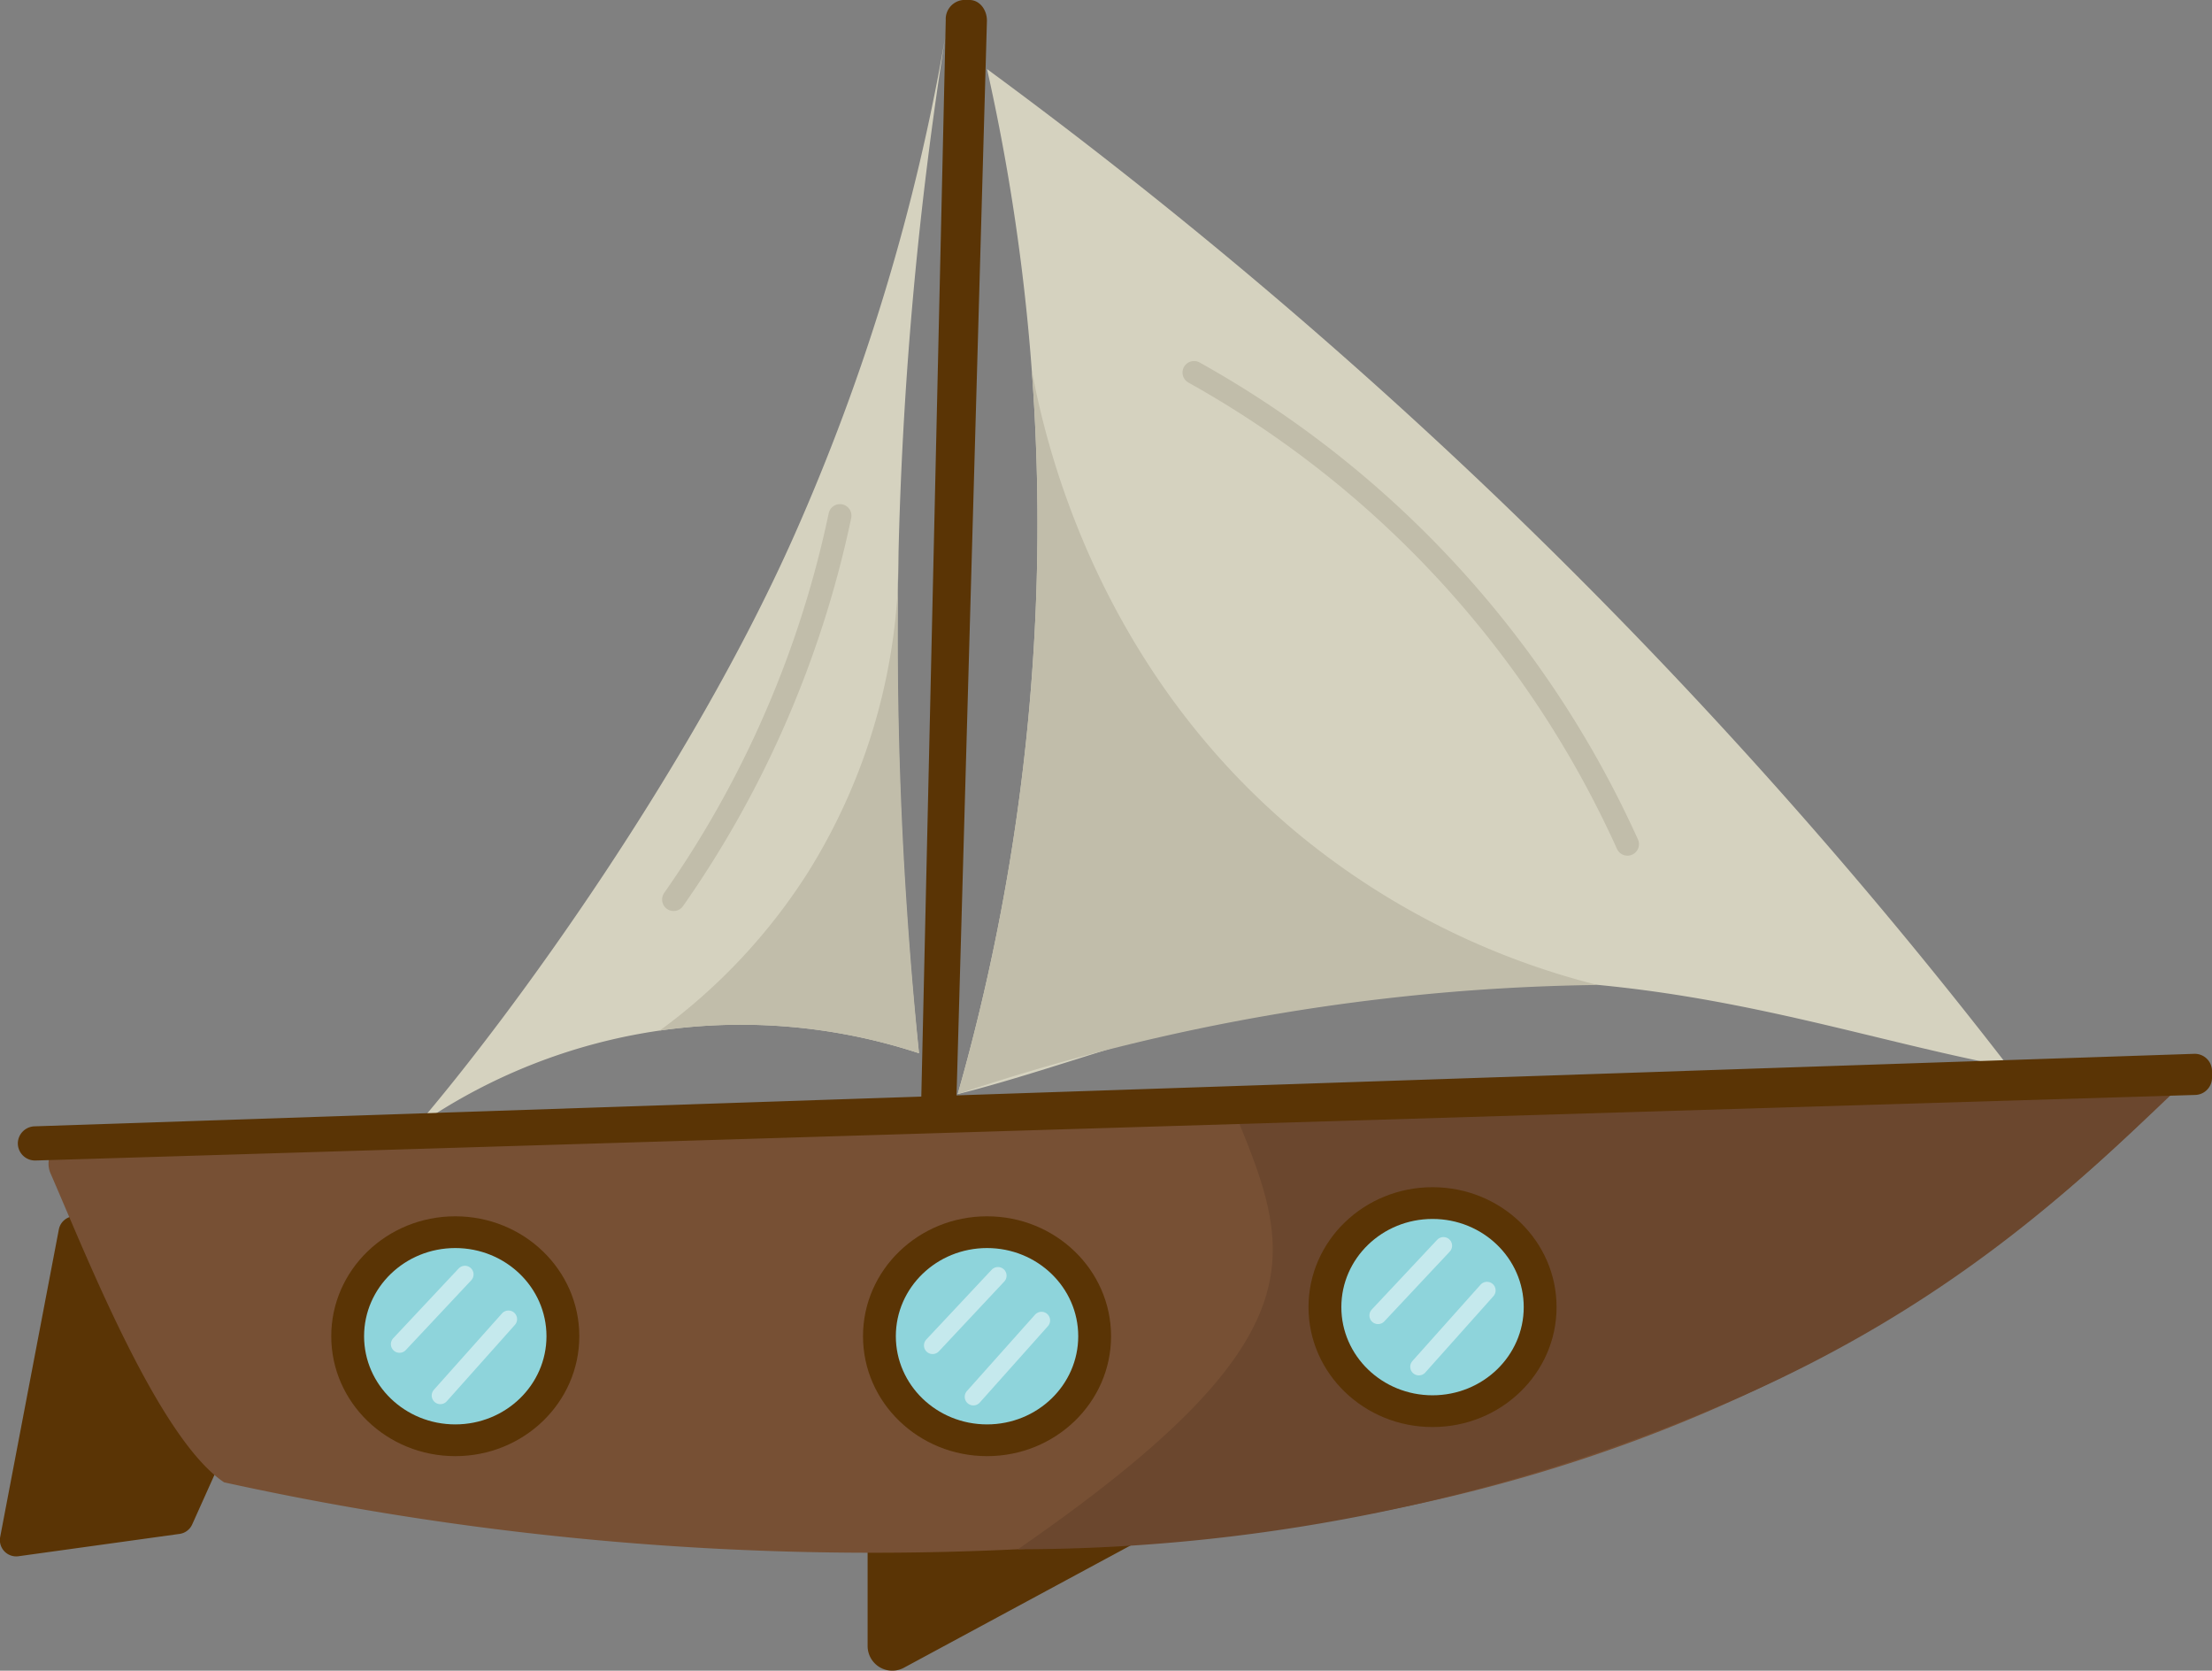 <svg id="Layer_1" data-name="Layer 1" xmlns="http://www.w3.org/2000/svg" viewBox="0 0 384.7 290.47"><rect x="0" y="0" width="384.7" height="290.47" fill="#808080" stroke="none"/><defs><style>.cls-1{fill:#5a3405;}.cls-2{fill:#775034;}.cls-3{fill:#fff;}.cls-4{fill:#d5d2bf;}.cls-5{fill:#6b472e;}.cls-6{fill:#c1bdaa;}.cls-7{fill:#8ed4db;}.cls-8,.cls-9{fill:none;stroke-linecap:round;stroke-miterlimit:10;}.cls-8{stroke:#fff;stroke-width:3px;opacity:0.49;isolation:isolate;}.cls-9{stroke:#c1bdaa;stroke-width:4px;}</style></defs><path class="cls-1" d="M31.2,266.68l-28,3.88A2.84,2.84,0,0,1,0,267.22L10.2,213.76a2.84,2.84,0,0,1,3.31-2.27h0L54,219.17,33.41,265A2.83,2.83,0,0,1,31.2,266.68Z" transform="translate(0.03 0.01)"/><path class="cls-1" d="M210.25,261.32l-53.06,28.62a4.28,4.28,0,0,1-5.81-1.73,4.33,4.33,0,0,1-.52-2V204.38a4.29,4.29,0,0,1,4.29-4.29h72.76a4.29,4.29,0,0,1,4.27,4.31,4.6,4.6,0,0,1-.27,1.47L212.22,259A4.34,4.34,0,0,1,210.25,261.32Z" transform="translate(0.03 0.01)"/><path class="cls-1" d="M159.81,207.76,164.45,3.49a3.33,3.33,0,0,1,3-3.5h1.16c1.7,0,3.06,1.69,3,3.72L171.29,15l-5.46,193a3.32,3.32,0,0,1-3,3.47C161.13,211.46,159.77,209.76,159.81,207.76Z" transform="translate(0.03 0.01)"/><path class="cls-2" d="M12.42,198.18,374,184.5a3.66,3.66,0,0,1,2.78,6.21,246.73,246.73,0,0,1-25.84,23c-56.8,43.89-119.75,52.68-155.2,54.4a525.58,525.58,0,0,1-88,0,525.48,525.48,0,0,1-68.8-10.4C27.41,250,14.75,217.7,8.76,204a4.16,4.16,0,0,1,2.15-5.48A4.37,4.37,0,0,1,12.42,198.18Z" transform="translate(0.03 0.01)"/><path class="cls-3" d="M342,155.18" transform="translate(0.03 0.01)"/><path class="cls-3" d="M342,160.56" transform="translate(0.03 0.01)"/><path class="cls-4" d="M166.53,190.21c19.2-4.7,49.85-17.09,74.53-19.17,46.19-3.9,77.6,8.64,108.22,14.42A893.9,893.9,0,0,0,262.5,88.58,894.25,894.25,0,0,0,171.63,12a360.91,360.91,0,0,1,8.43,94.8A360.9,360.9,0,0,1,166.53,190.21Z" transform="translate(0.03 0.01)"/><path class="cls-4" d="M164.39,6.24A366.54,366.54,0,0,1,138,93.3c-17.73,39.83-48.39,82.46-65.72,102.62a98.93,98.93,0,0,1,87.51-12.81A675.89,675.89,0,0,1,164.39,6.24Z" transform="translate(0.03 0.01)"/><path class="cls-5" d="M213.53,190.57l161.6-5.81a3.26,3.26,0,0,1,2.37,5.62c-17,16.25-38.37,36.21-74,52.09A311.63,311.63,0,0,1,177,269.35C232.2,231.24,224.44,217,213.53,190.57Z" transform="translate(0.03 0.01)"/><path class="cls-6" d="M166.53,190.21a362.43,362.43,0,0,0,13.53-83.45,359.85,359.85,0,0,0-.65-42.44c2.32,12.53,11.27,51.9,46.93,81.13a132.73,132.73,0,0,0,51.46,25.79c-11,.14-22.85.79-35.34,2.18A364.16,364.16,0,0,0,166.53,190.21Z" transform="translate(0.03 0.01)"/><path class="cls-6" d="M114.7,179.17a99.39,99.39,0,0,1,45.11,3.94q-1.69-16.5-2.68-34.35c-1-18.67-1.22-36.41-.87-53.09a103.68,103.68,0,0,1-15.73,55.93A101.41,101.41,0,0,1,114.7,179.17Z" transform="translate(0.03 0.01)"/><path class="cls-1" d="M5.94,195.82,381.6,183.21a3,3,0,0,1,3.07,2.93v1.22a3,3,0,0,1-2.88,3L6.13,201.76a3,3,0,0,1-3.06-2.94v-.06h0A3,3,0,0,1,5.94,195.82Z" transform="translate(0.03 0.01)"/><ellipse class="cls-1" cx="79.18" cy="232.32" rx="21.57" ry="20.85"/><ellipse class="cls-7" cx="79.18" cy="232.32" rx="15.86" ry="15.33"/><ellipse class="cls-1" cx="171.66" cy="232.32" rx="21.57" ry="20.85"/><ellipse class="cls-7" cx="171.66" cy="232.32" rx="15.86" ry="15.33"/><ellipse class="cls-1" cx="249.14" cy="227.26" rx="21.57" ry="20.85"/><ellipse class="cls-7" cx="249.14" cy="227.26" rx="15.86" ry="15.33"/><line class="cls-8" x1="69.48" y1="233.7" x2="80.86" y2="221.57"/><line class="cls-8" x1="76.58" y1="242.63" x2="88.43" y2="229.35"/><line class="cls-8" x1="162.19" y1="233.92" x2="173.56" y2="221.79"/><line class="cls-8" x1="169.28" y1="242.85" x2="181.13" y2="229.57"/><line class="cls-8" x1="239.66" y1="228.71" x2="251.04" y2="216.58"/><line class="cls-8" x1="246.76" y1="237.63" x2="258.61" y2="224.36"/><path class="cls-9" d="M207.63,64.76a177.56,177.56,0,0,1,75.38,82" transform="translate(0.03 0.01)"/><path class="cls-9" d="M146.05,89.64a181.36,181.36,0,0,1-12,36.91,179.84,179.84,0,0,1-16.93,29.83" transform="translate(0.03 0.01)"/></svg>